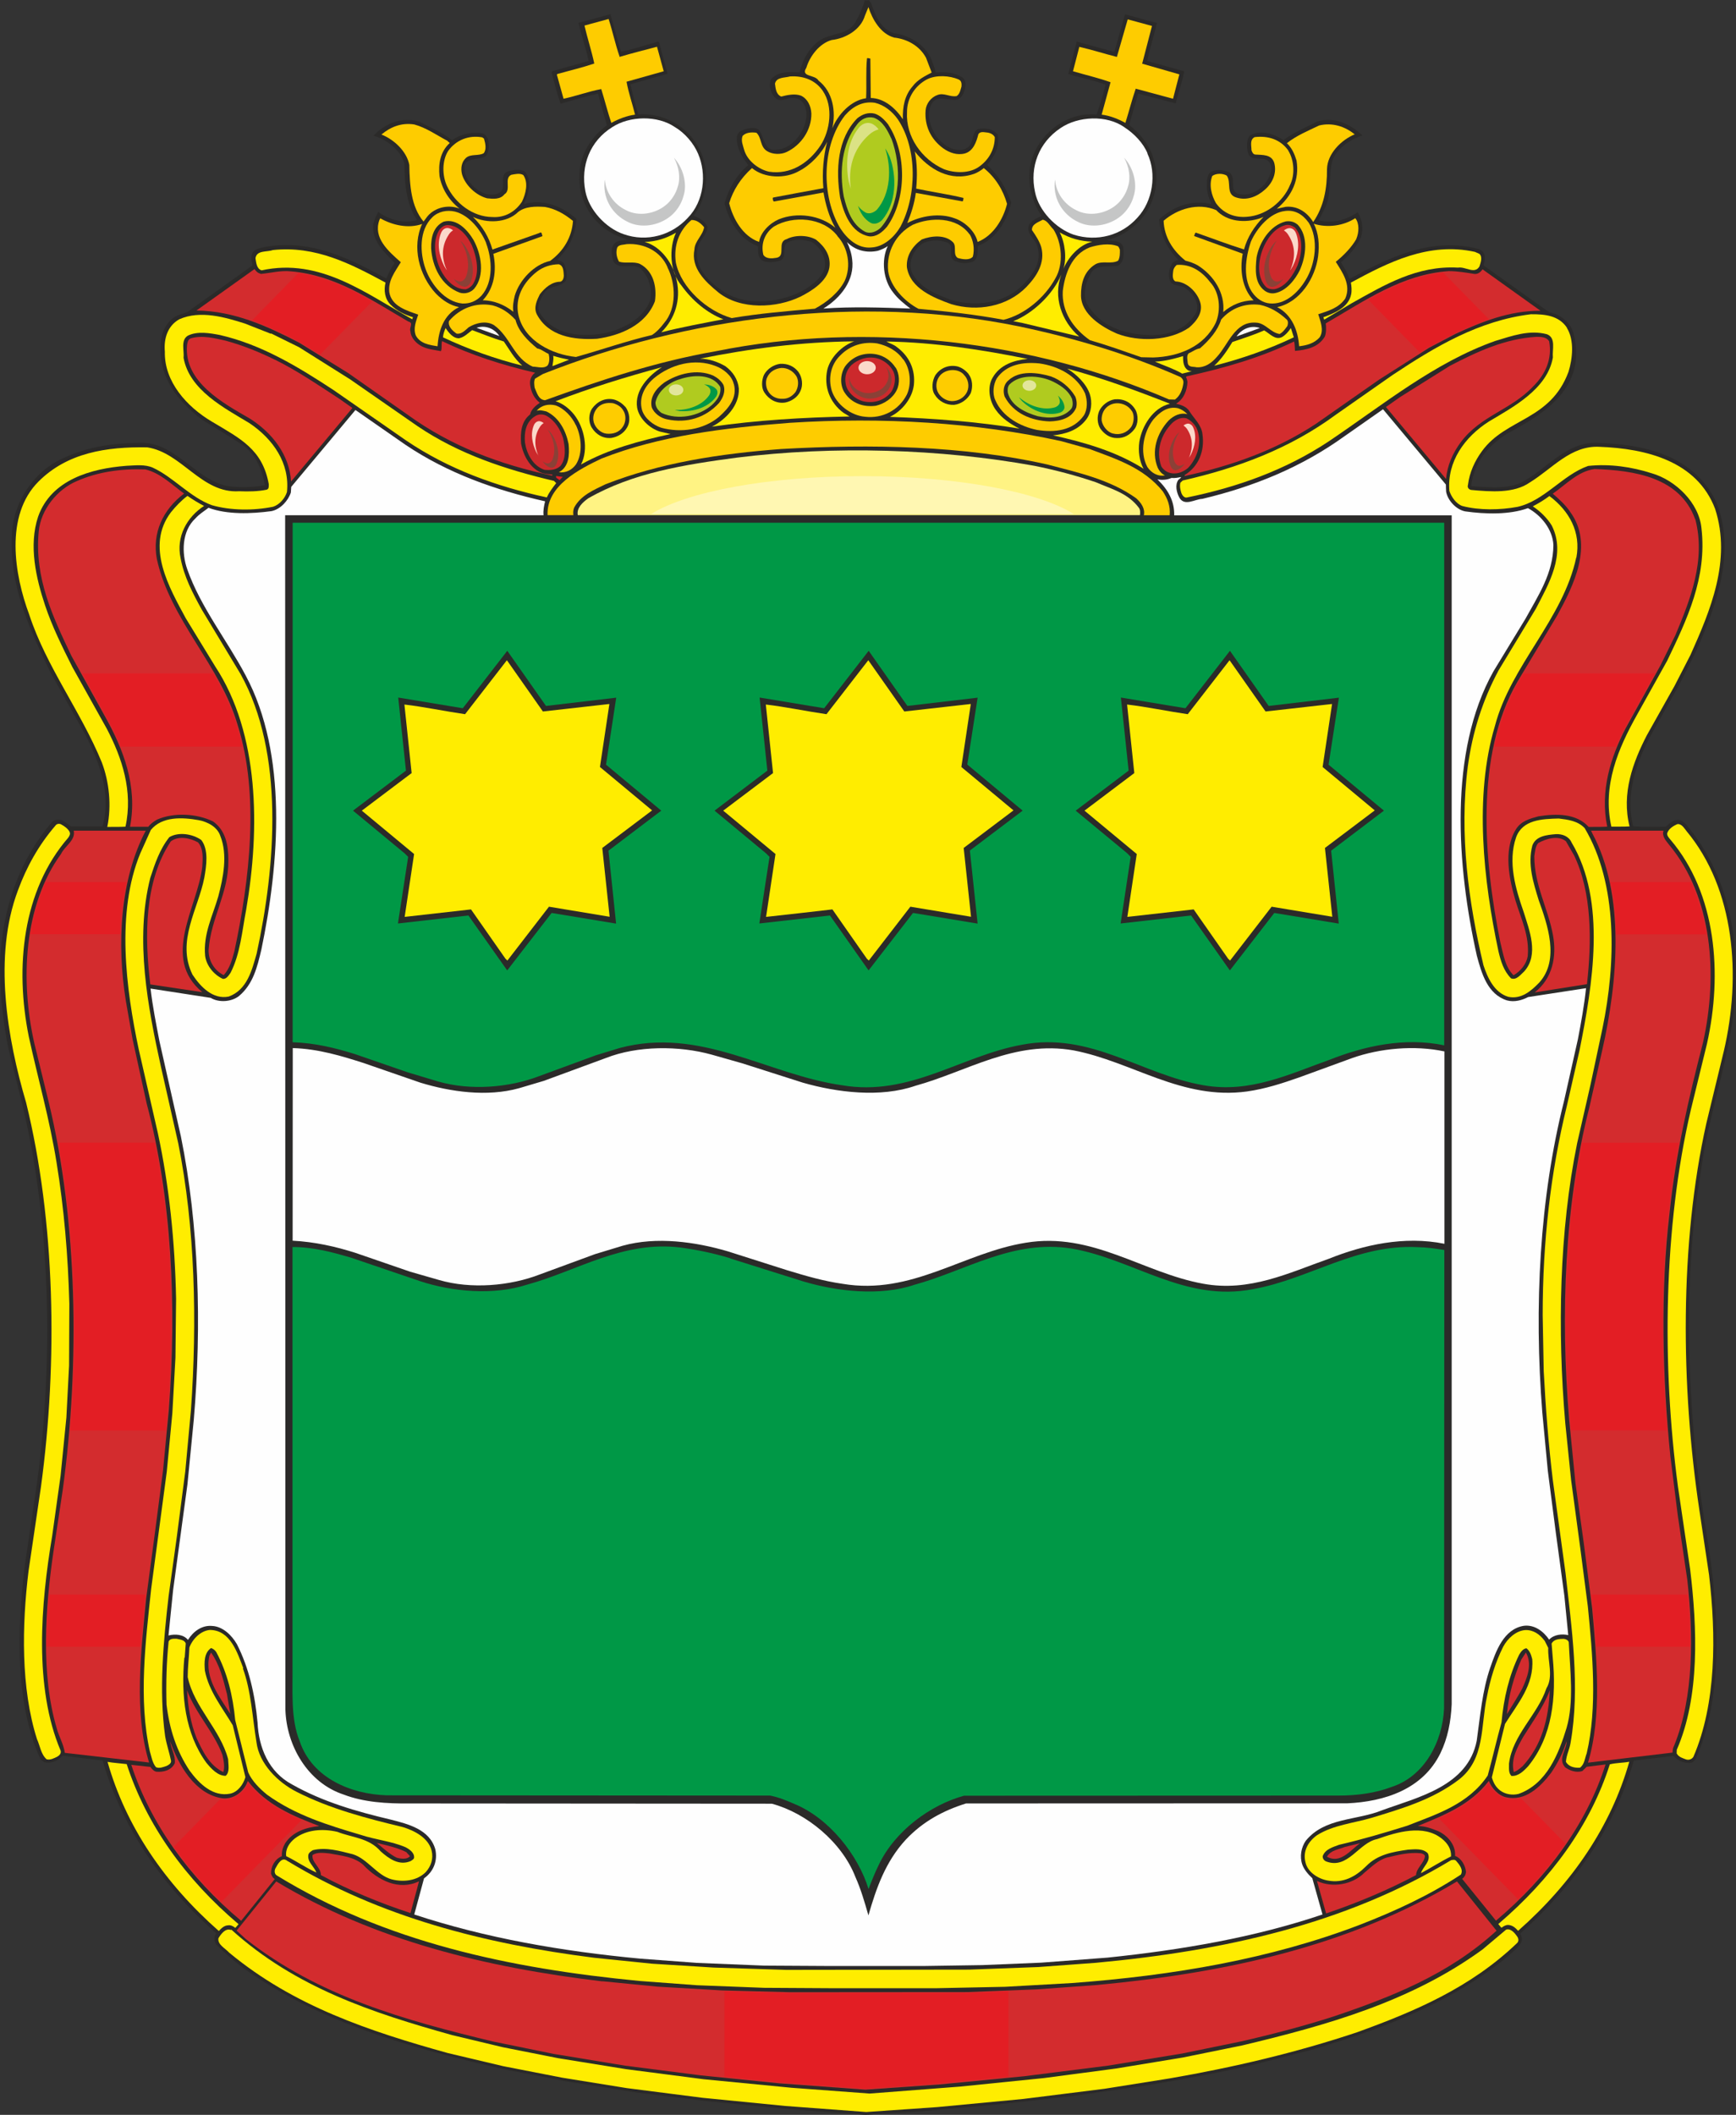 <?xml version="1.0" encoding="UTF-8" standalone="no"?>
<!-- Creator: CorelDRAW X6 -->

<svg
   xmlns:dc="http://purl.org/dc/elements/1.1/"
   xmlns:cc="http://creativecommons.org/ns#"
   xmlns:rdf="http://www.w3.org/1999/02/22-rdf-syntax-ns#"
   xmlns:svg="http://www.w3.org/2000/svg"
   xmlns="http://www.w3.org/2000/svg"
   xmlns:sodipodi="http://sodipodi.sourceforge.net/DTD/sodipodi-0.dtd"
   xmlns:inkscape="http://www.inkscape.org/namespaces/inkscape"
   xml:space="preserve"
   width="13.45cm"
   height="16.381cm"
   version="1.1"
   style="clip-rule:evenodd;fill-rule:evenodd;image-rendering:optimizeQuality;shape-rendering:geometricPrecision;text-rendering:geometricPrecision"
   viewBox="0 0 13449.992 16381"
   id="svg1407"
   sodipodi:docname="coat_am.svg"
   inkscape:version="0.92.4 (5da689c313, 2019-01-14)"><rect x="0" y="0" width="13449.992" height="16381" fill="#333333" stroke="none"/><sodipodi:namedview
   pagecolor="#ffffff"
   bordercolor="#666666"
   borderopacity="1"
   objecttolerance="10"
   gridtolerance="10"
   guidetolerance="10"
   inkscape:pageopacity="0"
   inkscape:pageshadow="2"
   inkscape:window-width="1920"
   inkscape:window-height="1017"
   id="namedview1409"
   showgrid="false"
   fit-margin-top="0"
   fit-margin-left="0"
   fit-margin-right="0"
   fit-margin-bottom="0"
   inkscape:zoom="0.75722501"
   inkscape:cx="255.88352"
   inkscape:cy="327.0803"
   inkscape:window-x="-4"
   inkscape:window-y="-4"
   inkscape:window-maximized="1"
   inkscape:current-layer="svg1407" />
 <defs
   id="defs1116">
  <style
   type="text/css"
   id="style1114">
   <![CDATA[
    .fil9 {fill:#009846}
    .fil0 {fill:#2B2A29}
    .fil2 {fill:#B0CB1F}
    .fil10 {fill:#C5C6C6}
    .fil11 {fill:#DBE285}
    .fil8 {fill:#E31E24}
    .fil13 {fill:#FBD9CA}
    .fil1 {fill:#FECC00}
    .fil3 {fill:#FEFEFE}
    .fil5 {fill:#FFED00}
    .fil7 {fill:#FFF383}
    .fil15 {fill:#FFF7B2}
    .fil12 {fill:#8A4137}
    .fil4 {fill:#CC292C}
    .fil6 {fill:#D32C2E}
    .fil14 {fill:#E2E69A}
   ]]>
  </style>
 </defs>
 <g
   id="Layer_x0020_1"
   transform="translate(-3729.748,-7123)">
  <g
   id="_666825264">
   <path
   class="fil0"
   d="m 10478,7143 c 30,92 73,206 180,238 123,15 255,97 295,222 12,27 18,55 27,82 75,-7 153,-1 211,42 34,30 16,87 3,121 -9,18 -25,36 -43,47 -71,15 -169,-49 -208,42 -36,84 -3,179 45,247 51,61 115,108 196,99 26,-5 54,-19 66,-45 22,-36 13,-90 56,-115 54,-11 116,-5 153,42 20,90 -25,170 -82,236 92,82 150,182 187,290 -28,136 -117,287 -259,337 -2,45 6,101 -43,124 -46,15 -101,11 -143,-12 -44,-35 5,-110 -47,-137 -64,-27 -152,-24 -209,16 -62,56 -99,137 -67,217 62,121 192,166 304,211 193,54 415,26 557,-120 79,-80 144,-174 111,-291 -12,-63 -102,-107 -61,-179 26,-31 60,-47 93,-61 -93,-129 -126,-323 -63,-476 74,-180 258,-316 456,-312 l 33,2 c 25,-75 51,-152 69,-231 -91,-36 -195,-53 -289,-83 l 66,-251 287,79 7,-7 c 26,-94 53,-188 80,-282 84,18 163,47 247,65 -21,98 -55,197 -75,295 l 286,80 c -14,87 -46,165 -65,249 l -291,-76 -70,243 c 82,63 152,150 183,242 67,193 14,413 -150,545 -61,51 -128,87 -204,105 45,8 106,0 125,51 7,54 10,117 -40,147 -78,15 -186,-18 -219,76 -35,60 -51,143 -26,211 102,189 307,249 511,251 137,-3 272,-51 341,-178 23,-74 -21,-137 -79,-181 -35,-35 -99,-11 -125,-60 -17,-45 -7,-100 17,-138 14,-15 29,-24 48,-25 -87,-87 -139,-193 -150,-315 110,-100 254,-156 406,-118 -18,-38 -33,-82 -36,-128 3,-45 -7,-106 43,-127 39,-16 92,-9 129,8 61,38 -2,135 66,166 83,24 160,-17 215,-79 30,-45 63,-101 37,-156 -36,-70 -143,0 -171,-79 -10,-44 -14,-98 13,-135 83,-51 189,-14 262,34 81,-62 173,-97 261,-144 130,-40 255,18 350,108 -90,30 -192,94 -231,191 -36,118 -2,267 -61,375 l -45,91 c 107,30 218,-6 301,-62 34,54 46,126 26,190 -30,75 -91,142 -156,198 24,40 51,80 64,125 h 8 c 297,-161 630,-326 996,-228 17,7 38,21 43,42 8,28 1,58 -6,85 l 509,363 c 80,12 162,76 186,156 113,425 -222,628 -513,784 -82,51 -179,137 -222,228 -29,54 -47,111 -56,173 l 7,6 c 139,9 303,27 416,-48 180,-106 325,-296 552,-288 366,10 749,98 921,453 162,389 0,815 -153,1160 l -128,255 -234,417 c -103,202 -188,440 -126,685 82,7 169,3 253,3 31,-28 64,-60 110,-51 47,17 69,67 101,102 300,398 380,917 308,1440 -58,403 -193,773 -247,1176 -145,863 -106,1847 26,2704 103,584 174,1308 -66,1851 -14,18 -31,33 -53,31 -47,-2 -89,-20 -120,-55 l -307,36 c -145,508 -451,959 -881,1341 14,18 17,44 10,66 -34,57 -92,94 -141,139 -449,353 -966,542 -1496,697 l -443,114 c -267,62 -540,110 -812,157 l -567,82 -585,66 -596,54 -441,28 -621,-46 -624,-62 -521,-64 -549,-87 -495,-96 c -711,-163 -1412,-353 -2012,-783 -72,-55 -144,-114 -209,-182 -12,-19 -19,-48 -9,-70 l 9,-16 c -431,-380 -733,-831 -880,-1338 l -310,-38 c -33,36 -76,58 -126,53 -23,0 -44,-21 -52,-40 -192,-434 -175,-996 -115,-1487 l 96,-649 c 128,-955 103,-2028 -118,-2931 l -107,-432 c -42,-214 -66,-434 -63,-667 20,-405 141,-769 399,-1075 17,-20 43,-25 67,-21 31,7 57,34 85,51 h 243 c 71,-255 -26,-502 -135,-713 l -268,-479 c -164,-339 -327,-683 -298,-1094 18,-236 174,-470 399,-567 187,-89 400,-120 622,-118 254,12 404,282 643,334 93,14 202,12 295,-6 -25,-126 -72,-252 -198,-328 l -148,-93 c -49,-30 -99,-59 -147,-91 -28,-19 -45,-36 -69,-57 -171,-149 -280,-344 -238,-579 13,-67 56,-135 121,-166 l 78,-27 502,-359 3,-3 c -7,-29 -15,-70 0,-98 25,-34 65,-35 101,-45 352,-62 655,92 936,245 17,-43 38,-83 65,-121 -88,-88 -181,-174 -166,-304 11,-31 20,-62 38,-90 84,58 196,94 301,62 -85,-124 -96,-280 -98,-436 -28,-106 -139,-189 -240,-217 92,-97 226,-151 360,-107 83,46 172,79 249,141 66,-45 147,-65 233,-53 19,5 37,24 45,42 10,43 13,100 -17,135 -54,38 -183,-1 -163,111 9,84 88,157 164,182 40,8 92,11 121,-23 33,-46 -17,-125 48,-151 42,-12 94,-22 134,1 56,67 29,174 -6,244 -1,1 -3,3 -3,7 151,-42 297,17 408,115 -6,124 -57,228 -150,317 22,5 47,15 58,37 13,39 28,90 7,129 -48,55 -138,28 -173,106 -25,39 -54,93 -25,141 108,174 326,190 515,153 133,-34 285,-107 339,-251 18,-94 -10,-184 -76,-249 -61,-44 -169,21 -210,-56 -12,-42 -24,-102 10,-137 27,-25 64,-24 100,-27 -26,-14 -63,-22 -93,-38 -179,-85 -291,-269 -279,-469 5,-155 87,-286 213,-381 -24,-81 -47,-163 -69,-245 -96,21 -193,52 -290,78 -28,-78 -47,-161 -70,-242 l 4,-9 283,-80 c -20,-101 -56,-195 -78,-295 l 247,-67 c 28,97 54,193 82,290 98,-18 192,-52 289,-78 l 6,6 66,243 -288,82 c 19,75 36,156 61,232 198,-11 385,92 475,272 80,153 64,379 -46,513 40,17 92,43 108,91 -7,66 -76,108 -79,177 -24,146 105,256 214,328 181,111 445,76 619,-24 75,-49 177,-124 153,-228 -12,-55 -49,-110 -102,-141 -57,-18 -137,-26 -189,7 -44,37 5,116 -56,139 -44,12 -105,21 -144,-7 -28,-27 -25,-66 -25,-105 -141,-49 -227,-199 -260,-333 33,-110 87,-214 184,-295 -48,-63 -90,-130 -89,-214 1,-19 11,-36 26,-47 40,-20 97,-40 142,-15 48,51 39,178 147,155 82,-4 155,-75 192,-147 30,-54 45,-130 20,-193 -18,-37 -54,-62 -96,-60 -43,-1 -81,34 -124,8 -43,-36 -62,-94 -43,-151 56,-62 139,-60 222,-54 26,-102 80,-209 183,-263 87,-43 206,-33 256,-137 28,-51 52,-103 67,-161 12,12 39,-10 39,17 z"
   id="path1119"
   inkscape:connector-curvature="0"
   style="fill:#2b2a29" />
   <path
   class="fil1"
   d="m 10655,7414 c 100,10 198,62 249,156 l 44,115 c -49,26 -109,54 -148,107 -61,70 -78,157 -75,255 -56,-85 -144,-163 -249,-165 l -3,-305 c -9,-1 -17,-6 -26,-3 -10,100 -2,208 -7,310 -118,16 -219,127 -262,233 29,-130 6,-282 -107,-370 -26,-48 -141,-26 -94,-99 27,-90 101,-188 196,-215 107,-12 225,-78 258,-189 l 27,-66 c 30,94 94,207 199,236 z"
   id="path1121"
   inkscape:connector-curvature="0"
   style="fill:#fecc00" />
   <path
   class="fil1"
   d="m 8529,7564 c 96,-29 195,-53 291,-79 17,63 35,126 52,190 l -288,81 c 15,85 45,170 66,255 -66,9 -127,33 -184,64 -28,-84 -51,-175 -78,-262 -98,18 -195,54 -292,75 l -52,-187 5,-5 c 96,-27 191,-49 285,-81 -21,-99 -53,-195 -76,-294 l 187,-51 c 31,96 52,196 85,291 z"
   id="path1123"
   inkscape:connector-curvature="0"
   style="fill:#fecc00" />
   <path
   class="fil1"
   d="m 12578,7616 289,83 -49,189 -289,-78 c -30,88 -53,178 -80,265 -57,-31 -119,-56 -184,-64 l 69,-251 c -96,-34 -195,-57 -291,-85 l 49,-189 c 96,22 193,53 291,78 l 84,-291 188,51 -76,292 z"
   id="path1125"
   inkscape:connector-curvature="0"
   style="fill:#fecc00" />
   <path
   class="fil1"
   d="m 10105,7828 c 82,120 57,307 -19,423 -91,136 -232,227 -398,202 -82,-18 -169,-85 -193,-170 -9,-34 -26,-70 -12,-107 26,-28 69,-30 107,-25 42,38 27,108 82,142 42,27 108,29 153,7 112,-53 193,-171 191,-298 -3,-56 -27,-112 -80,-138 -49,-18 -107,-5 -154,7 -40,-18 -43,-62 -48,-100 12,-52 74,-44 117,-56 102,-6 196,27 255,114 z"
   id="path1127"
   inkscape:connector-curvature="0"
   style="fill:#fecc00" />
   <path
   class="fil1"
   d="m 11159,7740 c 20,9 22,31 20,53 -8,26 -12,57 -37,74 -51,10 -97,-27 -147,-9 -51,17 -90,67 -94,120 -9,119 39,223 138,295 47,33 105,54 165,39 67,-18 91,-91 106,-150 14,-22 42,-15 63,-13 26,2 51,13 64,36 0,92 -43,171 -117,226 -75,57 -192,55 -278,22 -170,-75 -296,-251 -285,-442 -1,-107 62,-205 156,-254 71,-35 174,-29 245,2 z"
   id="path1129"
   inkscape:connector-curvature="0"
   style="fill:#fecc00" />
   <path
   class="fil1"
   d="m 10687,8049 c 152,229 146,592 19,830 -47,80 -129,156 -225,161 -103,10 -186,-65 -240,-147 -151,-249 -146,-644 36,-877 61,-69 137,-111 231,-97 72,17 135,67 179,130 z"
   id="path1131"
   inkscape:connector-curvature="0"
   style="fill:#fecc00" />
   <path
   class="fil0"
   d="m 10613,8091 c 143,219 142,575 -11,788 -37,43 -80,79 -137,75 -143,-26 -198,-180 -226,-299 -35,-217 -22,-458 133,-616 37,-30 83,-48 134,-36 43,13 80,51 108,88 z"
   id="path1133"
   inkscape:connector-curvature="0"
   style="fill:#2b2a29" />
   <path
   class="fil2"
   d="m 10636,8196 c 81,217 74,508 -81,689 -31,30 -79,53 -123,33 -105,-57 -139,-170 -165,-273 -35,-196 -16,-407 103,-558 31,-42 79,-65 130,-52 70,25 107,100 135,161 z"
   id="path1135"
   inkscape:connector-curvature="0"
   style="fill:#b0cb1f" />
   <path
   class="fil3"
   d="m 9138,8313 c 69,160 46,369 -79,497 -126,137 -319,190 -497,127 -139,-47 -270,-189 -297,-333 -38,-197 35,-388 208,-496 134,-88 351,-93 485,-1 78,46 146,126 180,206 z"
   id="path1137"
   inkscape:connector-curvature="0"
   style="fill:#fefefe" />
   <path
   class="fil3"
   d="m 12619,8311 c 75,159 42,370 -76,497 -125,141 -316,189 -494,133 -138,-47 -272,-186 -300,-330 -43,-195 30,-384 196,-495 136,-94 361,-105 498,-6 74,48 144,121 177,200 z"
   id="path1139"
   inkscape:connector-curvature="0"
   style="fill:#fefefe" />
   <path
   class="fil1"
   d="m 7198,8216 c 5,7 11,8 16,15 -73,66 -89,161 -79,256 18,98 72,186 155,252 -78,-31 -174,-14 -235,45 -18,17 -28,37 -44,55 -96,-115 -107,-279 -110,-439 -20,-105 -119,-197 -216,-235 72,-60 156,-93 254,-78 93,25 174,83 259,128 z"
   id="path1141"
   inkscape:connector-curvature="0"
   style="fill:#fecc00" />
   <path
   class="fil1"
   d="m 14227,8163 c -105,43 -213,150 -216,269 1,152 -25,292 -107,411 -46,-75 -121,-127 -213,-118 l -69,15 c 116,-97 177,-224 153,-373 -15,-49 -35,-97 -75,-135 76,-60 165,-96 250,-137 101,-25 201,7 277,70 z"
   id="path1143"
   inkscape:connector-curvature="0"
   style="fill:#fecc00" />
   <path
   class="fil1"
   d="m 7480,8199 c 10,33 21,82 -3,111 -40,23 -100,3 -137,36 -35,32 -42,80 -31,126 24,85 109,165 195,187 46,5 103,10 134,-31 56,-34 -6,-124 53,-151 29,-5 66,-15 93,2 42,60 18,147 -10,206 -52,79 -134,126 -231,119 -148,-1 -287,-106 -350,-240 -38,-81 -39,-197 9,-272 61,-85 161,-124 264,-105 l 15,11 z"
   id="path1145"
   inkscape:connector-curvature="0"
   style="fill:#fecc00" />
   <path
   class="fil1"
   d="m 13711,8290 c 46,74 53,187 14,265 -54,133 -191,237 -332,247 -97,9 -184,-25 -242,-105 -35,-61 -56,-141 -29,-211 30,-22 81,-21 112,-3 38,51 -9,143 72,169 83,28 164,-6 225,-61 61,-54 92,-130 71,-207 -21,-67 -92,-60 -147,-64 -17,-2 -24,-19 -29,-33 0,-35 -15,-83 25,-102 105,-12 200,18 261,105 z"
   id="path1147"
   inkscape:connector-curvature="0"
   style="fill:#fecc00" />
   <path
   class="fil1"
   d="m 10108,8581 c -129,24 -259,47 -388,72 -8,7 0,17 0,25 l 6,6 384,-70 c 17,97 44,190 91,273 -114,-98 -297,-123 -438,-65 -69,30 -141,99 -152,175 -128,-45 -202,-180 -232,-300 31,-101 90,-195 177,-272 96,80 260,84 366,22 89,-46 175,-136 216,-226 -28,111 -40,235 -29,360 z"
   id="path1149"
   inkscape:connector-curvature="0"
   style="fill:#fecc00" />
   <path
   class="fil1"
   d="m 11276,8470 c 27,-10 53,-26 76,-45 92,74 150,172 180,277 -29,118 -106,247 -228,295 -18,-82 -100,-157 -178,-183 -118,-44 -262,-19 -367,37 28,-69 56,-152 66,-234 121,21 242,45 363,66 5,-8 7,-20 6,-27 -120,-29 -244,-46 -366,-72 9,-96 8,-198 -11,-288 111,141 278,237 458,174 z"
   id="path1151"
   inkscape:connector-curvature="0"
   style="fill:#fecc00" />
   <path
   class="fil1"
   d="m 8169,8834 c -8,125 -72,233 -177,310 -124,27 -238,148 -274,269 -9,39 -18,82 -11,125 -66,-52 -146,-88 -237,-89 90,-94 109,-232 82,-360 l 381,-137 c -5,-8 -3,-40 -25,-24 l -363,128 c -26,-94 -76,-179 -151,-253 105,51 262,49 350,-38 56,-44 135,-44 208,-39 81,14 152,55 217,108 z"
   id="path1153"
   inkscape:connector-curvature="0"
   style="fill:#fecc00" />
   <path
   class="fil1"
   d="m 13151,8749 c 85,93 226,103 341,65 l 27,-11 c -72,74 -125,157 -151,252 -126,-39 -249,-87 -373,-130 -10,4 -9,17 -14,26 l 377,137 c -24,127 -5,270 84,361 -90,2 -168,34 -235,91 15,-147 -73,-285 -200,-363 -29,-16 -61,-27 -93,-35 -100,-80 -164,-184 -169,-309 108,-93 267,-142 406,-83 z"
   id="path1155"
   inkscape:connector-curvature="0"
   style="fill:#fecc00" />
   <path
   class="fil1"
   d="m 7496,9007 c 47,124 58,300 -36,406 -40,43 -90,63 -148,61 -136,-13 -242,-148 -285,-267 -45,-125 -51,-300 51,-400 46,-46 115,-60 177,-45 111,28 201,144 242,245 z"
   id="path1157"
   inkscape:connector-curvature="0"
   style="fill:#fecc00" />
   <path
   class="fil1"
   d="m 13867,8844 c 82,129 55,326 -23,450 -54,90 -145,178 -254,180 -58,2 -108,-25 -145,-69 -92,-108 -66,-289 -23,-412 46,-103 146,-223 265,-236 75,-10 136,27 179,87 z"
   id="path1159"
   inkscape:connector-curvature="0"
   style="fill:#fecc00" />
   <path
   class="fil1"
   d="m 7001,8856 c -82,178 -25,400 106,541 53,54 111,91 179,105 -118,57 -159,182 -166,303 -64,-10 -133,-20 -168,-82 -23,-56 2,-114 18,-163 -87,-31 -206,-64 -224,-173 -11,-92 46,-161 89,-233 -98,-87 -215,-188 -166,-326 l 7,-14 c 92,52 218,83 326,43 z"
   id="path1161"
   inkscape:connector-curvature="0"
   style="fill:#fecc00" />
   <path
   class="fil1"
   d="m 14239,8973 c -37,65 -98,128 -160,178 52,83 121,179 73,285 -51,74 -134,96 -209,121 16,53 47,124 11,179 -42,47 -99,62 -159,69 -8,-119 -54,-243 -170,-303 178,-38 295,-226 317,-394 11,-88 5,-179 -34,-252 106,34 233,16 322,-43 33,39 29,112 8,160 z"
   id="path1163"
   inkscape:connector-curvature="0"
   style="fill:#fecc00" />
   <path
   class="fil1"
   d="m 11243,8938 c 28,48 39,114 24,173 -26,31 -83,20 -117,10 -40,-26 -6,-88 -36,-121 -61,-62 -170,-51 -243,-22 -72,52 -121,125 -115,215 26,166 209,237 344,286 202,60 432,20 581,-132 82,-85 148,-188 116,-310 -15,-48 -43,-90 -72,-132 -2,-48 52,-61 83,-80 37,5 57,51 83,74 67,105 80,269 16,379 -82,151 -240,283 -402,322 -214,-40 -436,-65 -659,-85 -108,-57 -217,-170 -235,-291 -16,-151 60,-290 191,-360 137,-60 342,-63 440,75 z"
   id="path1165"
   inkscape:connector-curvature="0"
   style="fill:#fecc00" />
   <path
   class="fil1"
   d="m 10217,8951 c 84,89 109,236 57,348 -47,92 -142,168 -231,215 -216,19 -434,37 -644,73 -189,-54 -391,-231 -433,-430 -18,-129 22,-247 121,-330 42,-1 73,26 98,56 -10,64 -72,106 -75,172 -29,145 84,250 188,335 171,134 447,121 633,31 87,-44 205,-117 224,-223 15,-91 -34,-164 -102,-218 -63,-37 -163,-39 -228,-5 -80,21 -2,132 -80,145 -36,6 -80,9 -101,-23 -21,-87 11,-170 83,-220 147,-87 378,-71 490,72 z"
   id="path1167"
   inkscape:connector-curvature="0"
   style="fill:#fecc00" />
   <path
   class="fil0"
   d="m 7401,8987 c 57,105 88,271 2,373 -28,30 -71,42 -111,30 -143,-53 -213,-201 -222,-344 -2,-83 17,-168 97,-206 103,-28 187,66 234,146 z"
   id="path1169"
   inkscape:connector-curvature="0"
   style="fill:#2b2a29" />
   <path
   class="fil0"
   d="m 13782,8861 c 89,93 65,251 18,355 -36,74 -105,160 -190,177 -30,7 -60,-2 -83,-19 -79,-60 -71,-165 -62,-256 21,-116 103,-250 227,-280 35,-5 65,3 90,24 z"
   id="path1171"
   inkscape:connector-curvature="0"
   style="fill:#2b2a29" />
   <path
   class="fil4"
   d="m 7386,9024 c 36,88 63,208 10,297 -13,21 -35,37 -58,43 -90,2 -161,-81 -196,-154 -40,-84 -63,-209 -14,-297 12,-22 36,-43 62,-46 91,-6 163,85 196,157 z"
   id="path1173"
   inkscape:connector-curvature="0"
   style="fill:#cc292c" />
   <path
   class="fil4"
   d="m 13762,8885 c 69,76 55,202 22,291 -33,75 -92,170 -180,187 -25,2 -46,-2 -64,-16 -74,-72 -62,-201 -29,-288 29,-79 92,-173 182,-193 27,-5 48,6 69,19 z"
   id="path1175"
   inkscape:connector-curvature="0"
   style="fill:#cc292c" />
   <path
   class="fil5"
   d="m 12193,8995 c -99,22 -187,119 -224,211 26,-82 13,-202 -29,-283 76,45 160,69 253,72 z"
   id="path1177"
   inkscape:connector-curvature="0"
   style="fill:#ffed00" />
   <path
   class="fil5"
   d="m 9009,9334 c 83,116 200,215 325,262 -160,31 -324,61 -481,101 107,-106 152,-250 120,-400 -25,-126 -118,-265 -249,-300 90,-3 170,-28 243,-72 -55,120 -49,303 42,409 z"
   id="path1179"
   inkscape:connector-curvature="0"
   style="fill:#ffed00" />
   <path
   class="fil3"
   d="m 10533,9065 c 26,-9 52,-19 75,-36 -52,109 -36,265 43,361 36,48 85,87 132,123 -224,-8 -451,-16 -674,0 133,-82 244,-219 223,-381 -5,-47 -20,-91 -40,-134 63,65 152,87 242,67 z"
   id="path1181"
   inkscape:connector-curvature="0"
   style="fill:#fefefe" />
   <path
   class="fil1"
   d="m 8901,9194 c 65,125 73,318 -26,431 -26,35 -58,70 -94,93 -200,47 -393,115 -589,170 -184,-19 -397,-123 -445,-321 -31,-137 37,-258 144,-341 48,-36 105,-55 168,-56 38,11 36,55 39,89 -1,19 -7,40 -27,46 -66,1 -118,45 -159,98 -22,45 -49,100 -24,153 90,172 286,202 468,191 179,-25 377,-105 448,-291 16,-110 -11,-234 -117,-289 -49,-21 -109,-1 -161,-17 -19,-32 -27,-76 -13,-112 16,-22 48,-18 73,-24 134,-9 264,56 316,180 z"
   id="path1183"
   inkscape:connector-curvature="0"
   style="fill:#fecc00" />
   <path
   class="fil1"
   d="m 12406,9055 c 1,30 1,62 -13,87 -52,30 -126,-3 -178,29 -87,54 -111,147 -110,242 2,146 164,244 278,294 171,66 408,58 559,-46 62,-53 112,-121 85,-202 -26,-78 -105,-154 -190,-156 -29,-16 -20,-57 -17,-85 3,-17 14,-32 27,-43 107,-8 193,48 259,134 74,80 85,215 43,314 -91,187 -289,263 -485,269 l -92,-2 c -132,-46 -263,-93 -398,-132 -129,-91 -220,-222 -210,-382 17,-134 69,-282 209,-337 64,-20 151,-35 217,-9 10,6 11,18 17,28 z"
   id="path1185"
   inkscape:connector-curvature="0"
   style="fill:#fecc00" />
   <path
   class="fil5"
   d="m 6717,9311 c -15,60 -6,127 38,171 51,51 111,79 174,98 l -5,16 c -358,-198 -713,-478 -1167,-379 -40,-12 -42,-60 -48,-94 10,-64 88,-46 134,-63 333,-36 607,108 874,252 z"
   id="path1187"
   inkscape:connector-curvature="0"
   style="fill:#ffed00" />
   <path
   class="fil5"
   d="m 15190,9088 c 29,24 11,70 2,99 -38,63 -108,-1 -166,9 -318,-18 -570,134 -824,276 l -213,127 -6,-19 c 83,-30 195,-75 215,-177 6,-29 3,-63 -2,-91 288,-156 602,-317 961,-238 l 34,15 z"
   id="path1189"
   inkscape:connector-curvature="0"
   style="fill:#ffed00" />
   <path
   class="fil6"
   d="m 5749,9245 c 79,-7 154,-29 237,-20 343,29 621,222 908,389 44,10 3,47 16,76 3,51 47,96 91,117 44,22 96,26 145,36 10,-23 1,-54 9,-78 228,110 471,187 721,245 -27,18 -44,54 -39,92 7,55 29,105 75,141 -31,21 -67,51 -75,90 -70,55 -76,142 -70,226 17,92 70,195 166,229 25,6 51,9 76,10 l -1,9 c -400,-84 -783,-227 -1119,-471 l -461,-323 -381,-236 c -246,-127 -501,-245 -795,-249 l 450,-321 c 10,17 28,33 47,36 z m 9915,285 c -241,-1 -453,85 -659,180 l -205,108 -386,246 -489,342 c -310,204 -655,326 -1017,404 v -7 c 109,-67 157,-188 138,-317 -7,-73 -69,-124 -105,-184 -26,-33 -63,-43 -99,-52 60,-37 85,-102 88,-170 -3,-12 -5,-26 -12,-36 l 6,-6 c 288,-63 570,-144 832,-270 6,21 5,48 7,73 87,-8 181,-26 231,-111 12,-30 11,-72 7,-102 301,-174 589,-380 953,-405 71,0 135,12 200,22 27,2 48,-15 62,-36 l 449,321 z"
   id="path1191"
   inkscape:connector-curvature="0"
   style="fill:#d32c2e" />
   <path
   class="fil5"
   d="m 12091,9730 -438,-105 -73,-14 c 150,-58 308,-207 373,-362 -66,174 2,363 137,480 z"
   id="path1193"
   inkscape:connector-curvature="0"
   style="fill:#ffed00" />
   <path
   class="fil1"
   d="m 7724,9602 c 23,88 94,159 168,220 33,6 57,29 88,42 8,26 9,65 -7,89 -30,29 -79,10 -115,10 -147,-63 -174,-231 -300,-321 -60,-38 -142,-18 -197,16 -28,24 -56,56 -94,49 -32,-22 -69,-57 -58,-98 85,-99 208,-146 336,-121 69,18 128,56 180,114 z"
   id="path1195"
   inkscape:connector-curvature="0"
   style="fill:#fecc00" />
   <path
   class="fil1"
   d="m 13701,9600 c 11,15 8,33 3,48 -16,22 -34,49 -60,62 -71,-10 -112,-88 -187,-88 -160,-10 -211,171 -299,265 -42,49 -92,84 -157,81 -25,-7 -63,3 -69,-33 -2,-25 -11,-57 7,-75 29,-12 55,-34 88,-39 74,-65 137,-137 164,-223 78,-89 183,-128 300,-114 79,17 147,57 209,115 z"
   id="path1197"
   inkscape:connector-curvature="0"
   style="fill:#fecc00" />
   <path
   class="fil1"
   d="m 12877,10044 c 15,12 24,28 21,48 -7,48 -24,96 -65,126 l -46,-1 c -1037,-449 -2328,-614 -3514,-373 -459,80 -892,224 -1320,379 -52,-3 -64,-60 -81,-97 -3,-23 -7,-48 3,-70 l 61,-36 c 1099,-436 2445,-624 3688,-369 434,91 854,217 1253,393 z"
   id="path1199"
   inkscape:connector-curvature="0"
   style="fill:#fecc00" />
   <path
   class="fil5"
   d="m 5831,9706 215,106 396,249 523,363 c 321,217 683,336 1057,424 l 17,17 c -28,36 -55,72 -73,111 -389,-85 -759,-217 -1091,-442 l -560,-389 c -277,-182 -559,-353 -881,-427 -78,-15 -175,-32 -249,5 -57,35 -27,115 -33,172 46,251 316,388 511,506 183,123 313,310 290,533 -15,48 -57,98 -107,114 -150,31 -330,30 -475,-12 -168,-61 -295,-215 -456,-290 -62,-28 -137,-18 -206,-15 -273,21 -583,107 -684,394 -75,225 -15,480 54,687 55,165 133,321 211,477 l 268,480 c 117,224 204,483 144,757 -46,3 -93,1 -141,2 34,-165 15,-350 -43,-501 -161,-393 -430,-740 -562,-1144 -115,-307 -191,-767 72,-1030 224,-224 527,-270 842,-265 269,40 421,359 713,340 72,3 146,2 213,-12 19,-6 16,-27 16,-44 -49,-269 -219,-351 -442,-484 -192,-114 -369,-308 -363,-542 -9,-100 21,-199 112,-250 162,-72 354,-16 508,33 l 201,79 z"
   id="path1201"
   inkscape:connector-curvature="0"
   style="fill:#ffed00" />
   <path
   class="fil5"
   d="m 15870,9664 c 58,94 44,236 12,339 -140,378 -484,358 -670,614 -56,76 -97,165 -109,262 -7,21 8,36 25,39 153,14 332,28 454,-58 174,-106 317,-288 540,-276 360,13 756,110 896,481 129,399 -39,791 -191,1131 l -124,241 -214,381 c -108,209 -198,452 -134,706 -46,3 -93,1 -141,2 -71,-318 54,-607 197,-863 l 236,-423 c 151,-316 310,-641 265,-1026 -19,-197 -201,-372 -385,-425 -152,-49 -324,-75 -493,-57 -197,69 -340,271 -547,317 -135,25 -297,28 -429,-7 -48,-18 -83,-70 -99,-116 -19,-227 118,-418 306,-538 191,-114 453,-252 496,-496 -6,-61 26,-152 -46,-180 -138,-37 -273,14 -398,51 -470,165 -873,496 -1293,779 -335,222 -707,355 -1101,435 -20,2 -34,-19 -40,-34 -8,-25 -15,-54 -8,-81 l 18,-17 c 426,-97 830,-247 1188,-511 l 439,-307 c 331,-220 669,-421 1071,-470 108,-1 215,10 278,103 z"
   id="path1203"
   inkscape:connector-curvature="0"
   style="fill:#ffed00" />
   <path
   class="fil3"
   d="m 7599,9726 -177,-64 c 65,-22 136,3 177,64 z"
   id="path1205"
   inkscape:connector-curvature="0"
   style="fill:#fefefe" />
   <path
   class="fil3"
   d="m 13491,9664 -181,65 c 40,-58 112,-90 181,-65 z"
   id="path1207"
   inkscape:connector-curvature="0"
   style="fill:#fefefe" />
   <path
   class="fil5"
   d="m 7290,9742 c 38,-8 66,-39 98,-62 81,30 161,63 245,88 44,63 80,132 143,187 -213,-53 -418,-127 -614,-219 1,-24 10,-49 20,-72 24,36 60,83 108,79 z"
   id="path1209"
   inkscape:connector-curvature="0"
   style="fill:#ffed00" />
   <path
   class="fil5"
   d="m 13753,9736 c -197,94 -404,166 -616,220 58,-53 101,-119 141,-184 82,-28 165,-54 246,-90 44,25 85,78 138,52 28,-16 52,-44 69,-70 l 23,72 z"
   id="path1211"
   inkscape:connector-curvature="0"
   style="fill:#ffed00" />
   <path
   class="fil5"
   d="m 10350,9766 c -96,33 -188,125 -211,223 -27,129 19,252 125,331 l 48,29 c -359,7 -722,29 -1067,79 108,-55 215,-165 209,-296 -7,-70 -46,-130 -105,-173 -60,-34 -123,-56 -195,-58 386,-78 779,-130 1196,-134 z"
   id="path1213"
   inkscape:connector-curvature="0"
   style="fill:#ffed00" />
   <path
   class="fil5"
   d="m 11692,9903 c -105,10 -213,44 -271,144 -45,75 -26,183 24,251 47,67 117,111 183,145 -319,-53 -662,-79 -1004,-91 96,-46 173,-144 186,-246 13,-120 -35,-223 -132,-295 -25,-21 -55,-27 -81,-43 380,7 741,64 1095,135 z"
   id="path1215"
   inkscape:connector-curvature="0"
   style="fill:#ffed00" />
   <path
   class="fil1"
   d="m 10728,9906 c 55,72 66,191 28,273 -62,121 -188,188 -324,172 -110,-9 -224,-96 -258,-202 -29,-98 -7,-204 67,-274 75,-76 174,-108 285,-92 76,17 151,53 201,124 z"
   id="path1217"
   inkscape:connector-curvature="0"
   style="fill:#fecc00" />
   <path
   class="fil0"
   d="m 10668,9969 c 31,46 35,124 10,174 -30,64 -97,108 -163,123 -94,12 -186,-18 -240,-100 -40,-58 -36,-148 3,-206 58,-78 148,-111 244,-92 57,12 111,48 145,101 z"
   id="path1219"
   inkscape:connector-curvature="0"
   style="fill:#2b2a29" />
   <path
   class="fil5"
   d="m 8137,9910 -127,49 c 2,-22 11,-52 6,-80 39,12 80,22 121,30 z"
   id="path1221"
   inkscape:connector-curvature="0"
   style="fill:#ffed00" />
   <path
   class="fil5"
   d="m 12896,9881 c -1,43 2,93 46,114 8,1 15,4 23,3 l -76,19 c -67,-39 -141,-62 -211,-93 78,-3 148,-22 219,-43 z"
   id="path1223"
   inkscape:connector-curvature="0"
   style="fill:#ffed00" />
   <path
   class="fil4"
   d="m 10653,10004 c 20,48 10,110 -17,153 -52,67 -133,93 -216,75 -62,-15 -128,-70 -138,-136 -11,-57 7,-107 44,-145 53,-46 121,-69 193,-54 54,12 110,54 134,107 z"
   id="path1225"
   inkscape:connector-curvature="0"
   style="fill:#cc292c" />
   <path
   class="fil1"
   d="m 9415,10096 c 30,107 -40,189 -115,256 -119,100 -295,126 -448,84 -62,-21 -128,-72 -148,-137 -26,-97 19,-183 92,-246 129,-107 315,-159 480,-94 57,21 124,73 138,137 z"
   id="path1227"
   inkscape:connector-curvature="0"
   style="fill:#fecc00" />
   <path
   class="fil1"
   d="m 12137,10172 c 18,53 20,121 -10,169 -83,119 -228,134 -363,112 -128,-26 -268,-101 -323,-231 -24,-51 -15,-123 12,-169 75,-107 202,-128 330,-115 142,20 289,92 354,233 z"
   id="path1229"
   inkscape:connector-curvature="0"
   style="fill:#fecc00" />
   <path
   class="fil0"
   d="m 9918,10008 c 27,38 35,100 13,144 -20,48 -71,80 -118,89 -67,10 -126,-23 -162,-79 -24,-37 -20,-94 -3,-134 25,-48 75,-80 126,-87 57,-3 109,18 144,66 z"
   id="path1231"
   inkscape:connector-curvature="0"
   style="fill:#2b2a29" />
   <path
   class="fil0"
   d="m 11234,10021 c 31,40 34,100 17,147 -25,49 -76,85 -130,91 -62,2 -118,-27 -151,-82 -26,-42 -17,-107 6,-147 38,-56 102,-84 171,-69 34,9 64,31 88,60 z"
   id="path1233"
   inkscape:connector-curvature="0"
   style="fill:#2b2a29" />
   <path
   class="fil5"
   d="m 8666,10280 c 14,84 97,162 177,186 l 82,19 c -242,53 -480,116 -694,236 61,-117 27,-287 -56,-390 -39,-47 -87,-84 -141,-100 268,-103 544,-188 824,-264 -103,65 -213,179 -192,314 z"
   id="path1235"
   inkscape:connector-curvature="0"
   style="fill:#ffed00" />
   <path
   class="fil1"
   d="m 9899,10035 c 22,37 17,90 -7,126 -26,33 -60,52 -100,51 -47,2 -93,-21 -115,-66 -14,-28 -18,-72 -3,-101 20,-45 66,-69 111,-72 47,-1 89,24 114,63 z"
   id="path1237"
   inkscape:connector-curvature="0"
   style="fill:#fecc00" />
   <path
   class="fil5"
   d="m 12792,10251 c -130,31 -215,172 -235,294 -10,72 0,150 33,209 -214,-135 -456,-204 -702,-259 94,-9 195,-38 259,-125 39,-52 47,-132 26,-195 -27,-80 -102,-152 -175,-197 272,73 541,172 795,272 z"
   id="path1239"
   inkscape:connector-curvature="0"
   style="fill:#ffed00" />
   <path
   class="fil1"
   d="m 11196,10024 c 36,34 47,91 26,135 -22,45 -69,72 -119,71 -47,-2 -93,-34 -111,-78 -16,-43 -6,-92 25,-125 46,-47 134,-52 180,-3 z"
   id="path1241"
   inkscape:connector-curvature="0"
   style="fill:#fecc00" />
   <path
   class="fil0"
   d="m 9334,10102 c 20,52 -3,102 -33,142 -105,115 -250,160 -403,127 -48,-9 -101,-45 -119,-94 -17,-79 34,-144 96,-190 106,-70 255,-109 380,-55 30,15 62,40 79,71 z"
   id="path1243"
   inkscape:connector-curvature="0"
   style="fill:#2b2a29" />
   <path
   class="fil0"
   d="m 12059,10191 c 12,26 16,60 9,89 -34,83 -124,105 -206,107 -141,-5 -280,-61 -349,-193 -14,-43 -8,-93 29,-124 85,-81 229,-62 331,-31 74,27 144,82 186,153 z"
   id="path1245"
   inkscape:connector-curvature="0"
   style="fill:#2b2a29" />
   <path
   class="fil2"
   d="m 9310,10121 c 10,57 -27,105 -67,141 -103,87 -261,117 -387,60 -28,-19 -48,-47 -48,-81 17,-89 109,-159 190,-181 99,-34 252,-44 313,62 z"
   id="path1247"
   inkscape:connector-curvature="0"
   style="fill:#b0cb1f" />
   <path
   class="fil2"
   d="m 12035,10210 c 6,26 11,58 -6,80 -63,73 -168,76 -258,57 -91,-26 -205,-76 -233,-182 -3,-22 -2,-46 12,-63 81,-82 224,-71 321,-31 63,28 134,71 163,139 z"
   id="path1249"
   inkscape:connector-curvature="0"
   style="fill:#b0cb1f" />
   <path
   class="fil0"
   d="m 8574,10273 c 35,44 43,115 13,163 -26,45 -72,71 -120,79 -64,7 -119,-26 -152,-79 -27,-42 -25,-107 1,-147 39,-55 102,-88 172,-71 31,9 61,28 85,55 z"
   id="path1251"
   inkscape:connector-curvature="0"
   style="fill:#2b2a29" />
   <path
   class="fil0"
   d="m 12526,10295 c 24,44 24,111 -7,152 -34,44 -80,71 -135,69 -54,1 -98,-30 -129,-73 -24,-39 -27,-91 -10,-134 21,-48 71,-85 121,-93 67,-6 126,22 160,80 z"
   id="path1253"
   inkscape:connector-curvature="0"
   style="fill:#2b2a29" />
   <path
   class="fil1"
   d="m 8562,10308 c 20,36 17,87 -7,121 -28,44 -78,58 -127,53 -44,-5 -85,-44 -98,-88 -11,-43 2,-84 31,-115 30,-31 73,-39 118,-33 33,9 66,28 82,61 z"
   id="path1255"
   inkscape:connector-curvature="0"
   style="fill:#fecc00" />
   <path
   class="fil1"
   d="m 12501,10309 c 20,35 14,89 -7,121 -34,46 -88,65 -141,51 -44,-10 -81,-58 -88,-101 -3,-49 19,-97 64,-120 58,-30 137,-9 171,49 z"
   id="path1257"
   inkscape:connector-curvature="0"
   style="fill:#fecc00" />
   <path
   class="fil1"
   d="m 8192,10416 c 42,88 55,216 1,303 -31,44 -79,69 -133,62 79,-43 83,-136 75,-219 -20,-99 -71,-204 -172,-252 -24,-5 -51,-14 -75,-5 36,-45 94,-55 146,-42 67,23 128,89 157,153 z"
   id="path1259"
   inkscape:connector-curvature="0"
   style="fill:#fecc00" />
   <path
   class="fil1"
   d="m 12928,10331 c -53,-14 -105,11 -144,49 -90,97 -138,238 -84,367 10,22 32,49 56,58 -57,11 -107,-20 -137,-65 -62,-115 -29,-270 46,-367 49,-57 112,-106 192,-88 26,9 49,22 71,45 z"
   id="path1261"
   inkscape:connector-curvature="0"
   style="fill:#fecc00" />
   <path
   class="fil4"
   d="m 8092,10515 c 16,70 27,161 -21,218 -33,30 -79,34 -123,29 -90,-30 -138,-126 -151,-211 -7,-80 7,-160 78,-204 27,-18 63,-18 91,-2 64,37 105,105 126,170 z"
   id="path1263"
   inkscape:connector-curvature="0"
   style="fill:#cc292c" />
   <path
   class="fil4"
   d="m 12997,10431 c 51,106 15,234 -62,316 -40,35 -96,55 -150,36 -22,-7 -45,-26 -58,-48 -43,-119 -3,-247 83,-334 30,-28 69,-49 112,-38 28,13 60,40 74,69 z"
   id="path1265"
   inkscape:connector-curvature="0"
   style="fill:#cc292c" />
   <path
   class="fil1"
   d="m 12180,10604 c 199,75 409,141 558,324 36,54 61,114 54,186 h -200 c 11,-51 -20,-96 -60,-132 -205,-146 -449,-198 -687,-261 -644,-146 -1368,-160 -2063,-120 -477,36 -938,107 -1361,273 -88,43 -191,84 -243,181 -7,17 -9,38 -6,58 h -200 c -9,-229 250,-358 418,-438 450,-177 950,-238 1459,-277 718,-46 1442,-3 2103,142 l 227,63 z"
   id="path1267"
   inkscape:connector-curvature="0"
   style="fill:#fecc00" />
   <path
   class="fil7"
   d="m 12222,10859 c 117,51 247,83 332,198 11,15 10,37 8,56 H 8206 c -10,-56 38,-99 81,-130 345,-198 746,-261 1149,-315 751,-94 1582,-69 2308,63 163,33 323,75 478,128 z"
   id="path1269"
   inkscape:connector-curvature="0"
   style="fill:#fff383" />
   <polygon
   class="fil0"
   points="15121,10666 15118,10669 "
   id="polygon1271"
   style="fill:#2b2a29" />
   <path
   class="fil6"
   d="m 16864,11143 c 84,319 -39,626 -154,900 l -115,233 -269,486 c -118,226 -201,489 -144,764 -47,3 -97,1 -144,2 -96,-107 -254,-103 -389,-82 -66,18 -137,36 -177,105 -96,159 -49,385 0,550 42,138 109,271 94,429 -10,60 -55,116 -110,147 -67,-67 -79,-164 -102,-254 -129,-640 -198,-1449 132,-2019 l 308,-513 c 126,-229 287,-549 101,-803 -35,-53 -88,-101 -135,-141 105,-73 196,-174 324,-191 309,10 662,64 779,388 z M 5156,10946 c -163,123 -249,304 -211,507 103,472 494,826 626,1286 172,543 91,1208 -25,1751 -18,66 -35,133 -83,186 -75,-37 -119,-114 -117,-196 17,-245 156,-441 153,-694 0,-117 -21,-231 -118,-300 -125,-62 -306,-72 -436,-14 -24,15 -48,30 -66,55 h -142 c 61,-315 -53,-604 -195,-857 l -259,-467 c -142,-298 -289,-603 -253,-966 16,-165 142,-324 296,-388 160,-71 343,-97 530,-90 115,27 204,117 300,187 z"
   id="path1273"
   inkscape:connector-curvature="0"
   style="fill:#d32c2e" />
   <path
   class="fil8"
   d="m 8091,10817 c -10,7 -18,18 -27,26 -7,-12 -33,-16 -25,-33 z"
   id="path1275"
   inkscape:connector-curvature="0"
   style="fill:#e31e24" />
   <path
   class="fil5"
   d="m 5312,11041 c -135,87 -219,240 -183,406 27,144 94,271 164,398 l 300,498 c 342,615 273,1486 125,2167 -36,126 -73,280 -216,332 -123,25 -219,-76 -281,-170 -127,-259 45,-508 92,-752 16,-91 35,-215 -24,-291 -66,-46 -173,-65 -247,-22 -75,94 -112,206 -148,316 -121,480 -18,1003 82,1460 l 135,597 c 130,648 147,1376 98,2067 l -44,475 -65,502 -64,463 c -40,348 -76,728 -27,1083 11,66 33,127 46,192 2,21 -21,33 -36,40 -25,8 -54,21 -81,9 -29,-36 -34,-80 -47,-121 -90,-402 -33,-857 10,-1261 l 121,-908 43,-451 24,-431 5,-456 c -9,-443 -53,-872 -141,-1282 l -148,-648 c -100,-471 -177,-1064 12,-1521 l 81,-180 c 87,-107 245,-99 373,-76 66,13 143,51 166,123 58,146 22,323 -16,467 -43,150 -118,291 -102,461 10,75 66,145 137,178 29,3 46,-28 60,-47 76,-148 89,-323 121,-489 108,-629 102,-1364 -240,-1884 l -228,-373 c -127,-236 -315,-557 -115,-821 37,-46 81,-92 128,-127 42,29 84,55 129,78 z"
   id="path1277"
   inkscape:connector-curvature="0"
   style="fill:#ffed00" />
   <path
   class="fil5"
   d="m 15942,11441 c -102,479 -507,835 -630,1305 -163,544 -88,1202 27,1744 18,76 40,153 98,211 42,16 73,-28 102,-54 117,-130 38,-323 -5,-462 -61,-174 -124,-385 -58,-576 49,-137 201,-143 331,-146 73,9 146,18 200,74 258,433 242,1049 139,1548 l -94,442 -103,451 c -138,678 -154,1450 -92,2168 l 45,439 72,535 58,447 c 36,366 75,781 -9,1137 -15,38 -16,84 -52,111 -42,3 -87,-7 -109,-45 3,-52 28,-97 36,-147 76,-433 8,-891 -39,-1316 l -98,-716 c -34,-279 -56,-562 -71,-849 l -8,-432 c 0,-566 61,-1107 187,-1620 l 99,-434 c 100,-501 211,-1151 -62,-1607 -21,-48 -71,-67 -121,-65 -71,6 -156,14 -183,88 -39,147 9,292 49,423 67,187 164,460 6,637 -66,69 -142,133 -242,112 -109,-33 -161,-150 -192,-245 -115,-483 -189,-1014 -121,-1541 36,-265 115,-512 238,-742 l 288,-476 c 99,-191 238,-422 124,-647 -36,-58 -90,-111 -147,-148 43,-22 88,-49 129,-80 155,116 246,282 209,477 z"
   id="path1279"
   inkscape:connector-curvature="0"
   style="fill:#ffed00" />
   <path
   class="fil9"
   d="m 14920,15220 c -310,-65 -622,6 -890,112 -307,109 -616,261 -976,197 -478,-82 -875,-416 -1405,-314 -474,85 -869,404 -1396,314 -580,-83 -1095,-457 -1724,-288 l -183,56 -438,161 c -234,90 -533,114 -783,42 l -236,-71 -408,-141 c -153,-48 -312,-87 -484,-92 v -4024 h 8922 v 4048 z"
   id="path1281"
   inkscape:connector-curvature="0"
   style="fill:#009846" />
   <path
   class="fil5"
   d="m 4268,13566 c 10,16 -1,33 -10,46 -354,408 -414,1002 -305,1541 71,326 162,642 215,975 58,354 89,720 99,1093 l -2,479 -21,403 -45,452 -65,465 c -89,529 -142,1173 65,1662 7,22 -9,38 -26,48 -26,12 -52,27 -82,20 -45,-40 -51,-105 -75,-157 -125,-394 -117,-878 -65,-1302 l 96,-651 c 132,-970 111,-2058 -115,-2977 -147,-498 -256,-1133 -63,-1644 66,-180 160,-350 291,-502 10,-15 33,-16 46,-7 24,13 49,31 63,56 z"
   id="path1283"
   inkscape:connector-curvature="0"
   style="fill:#ffed00" />
   <path
   class="fil5"
   d="m 16796,13560 c 376,451 425,1124 290,1702 l -136,562 c -208,932 -198,2037 -54,2996 l 75,502 c 55,468 57,996 -121,1408 -11,19 -35,28 -57,21 -26,-10 -58,-18 -73,-47 l 1,-28 c 179,-409 159,-941 103,-1401 l -94,-637 c -126,-946 -111,-2013 99,-2915 l 126,-516 c 121,-541 73,-1162 -283,-1580 -12,-15 -26,-28 -26,-48 10,-36 49,-60 81,-73 34,-2 52,34 70,55 z"
   id="path1285"
   inkscape:connector-curvature="0"
   style="fill:#ffed00" />
   <path
   class="fil6"
   d="m 16618,13557 c -14,44 19,78 44,110 337,406 378,1008 263,1528 -111,431 -213,866 -260,1324 -72,606 -55,1275 6,1882 l 58,462 73,493 c 48,427 53,909 -102,1289 -9,16 -11,34 -12,53 l -655,78 c 110,-367 67,-811 32,-1197 l -65,-506 -64,-461 -49,-493 c -69,-815 -35,-1669 156,-2417 l 101,-447 c 119,-525 180,-1197 -78,-1678 l -9,-20 z m -11759,0 c -198,377 -226,874 -154,1320 l 52,296 109,497 c 195,734 233,1563 172,2371 l -45,471 -65,499 -66,495 c -39,408 -97,878 23,1269 l -653,-75 c -10,-69 -46,-126 -63,-191 -124,-418 -89,-932 -25,-1368 l 72,-479 c 133,-976 115,-2076 -109,-3003 l -111,-454 c -111,-489 -83,-1070 207,-1468 29,-62 114,-105 98,-180 h 560 z"
   id="path1287"
   inkscape:connector-curvature="0"
   style="fill:#d32c2e" />
   <path
   class="fil6"
   d="m 5265,13649 c 42,49 36,123 32,187 -35,312 -323,704 0,972 l -403,-60 c -46,-380 -45,-801 159,-1108 62,-47 153,-25 213,9 z"
   id="path1289"
   inkscape:connector-curvature="0"
   style="fill:#d32c2e" />
   <path
   class="fil6"
   d="m 15925,13748 c 139,289 138,664 100,998 l -405,64 c 138,-108 172,-277 142,-442 -38,-209 -145,-388 -145,-613 6,-36 7,-74 30,-102 61,-33 153,-63 215,-14 z"
   id="path1291"
   inkscape:connector-curvature="0"
   style="fill:#d32c2e" />
   <path
   class="fil3"
   d="m 6553,15359 434,150 c 233,71 516,112 764,43 l 192,-57 481,-177 c 244,-96 565,-97 820,-26 l 236,67 470,150 c 265,76 601,118 872,24 400,-110 767,-355 1226,-274 456,88 838,387 1344,318 141,-20 273,-63 404,-109 l 411,-150 c 213,-75 480,-101 714,-51 v 1490 c -312,-63 -626,8 -896,116 -307,108 -615,260 -975,193 -467,-85 -857,-403 -1374,-317 -485,78 -882,408 -1418,318 -148,-21 -288,-62 -429,-105 l -462,-147 c -249,-73 -550,-116 -813,-43 l -214,65 -427,157 c -232,90 -534,116 -783,43 l -223,-64 -424,-146 c -154,-49 -314,-85 -486,-94 l 1,-1492 c 199,6 378,61 556,118 z"
   id="path1293"
   inkscape:connector-curvature="0"
   style="fill:#fefefe" />
   <path
   class="fil9"
   d="m 9386,16870 566,178 c 261,78 596,117 864,26 399,-109 761,-353 1217,-280 479,82 875,418 1407,314 436,-79 799,-349 1272,-325 72,1 139,11 208,22 l -2,3551 c -11,255 -150,525 -406,608 -127,48 -267,67 -413,67 l -2900,1 c -264,72 -538,276 -661,536 -30,61 -55,124 -79,187 -80,-262 -304,-548 -574,-659 -61,-27 -123,-52 -188,-65 l -2971,-2 c -279,-9 -578,-134 -674,-418 -73,-179 -53,-396 -56,-603 v -3226 c 162,0 310,40 458,84 l 529,180 c 251,83 572,112 832,27 391,-107 739,-342 1188,-287 132,18 260,45 384,83 z"
   id="path1295"
   inkscape:connector-curvature="0"
   style="fill:#009846" />
   <path
   class="fil5"
   d="m 5611,20044 c 65,179 74,381 106,575 21,165 165,310 313,384 256,130 538,204 821,272 88,27 198,82 223,183 15,62 -5,121 -46,166 -67,67 -171,79 -263,56 -115,-30 -189,-161 -303,-195 -98,-24 -205,-57 -309,-31 -12,8 -30,18 -34,35 -10,56 44,90 62,138 -79,-35 -154,-88 -234,-127 -7,-55 24,-103 67,-137 91,-69 216,-78 330,-51 114,45 245,46 335,151 64,57 144,114 233,75 10,-7 24,-13 26,-26 3,-39 -36,-65 -66,-81 -110,-47 -234,-58 -348,-96 -253,-75 -505,-152 -724,-310 -58,-47 -118,-107 -147,-173 l -101,-406 c -18,-189 -61,-367 -147,-527 -10,-15 -25,-26 -40,-31 -55,38 -53,112 -48,175 31,159 134,286 216,423 l 98,402 c -15,55 -58,115 -117,128 -134,27 -240,-76 -315,-178 -102,-153 -157,-325 -179,-512 -5,-164 0,-330 16,-488 10,-24 37,-22 61,-22 26,7 60,7 72,36 l -8,110 -3,1 c -27,295 6,587 170,813 39,47 88,102 150,102 34,-28 20,-88 19,-130 -61,-231 -263,-400 -313,-635 0,-76 10,-153 13,-229 24,-65 87,-130 159,-136 160,1 214,180 259,297 z"
   id="path1297"
   inkscape:connector-curvature="0"
   style="fill:#ffed00" />
   <path
   class="fil5"
   d="m 15696,19829 29,58 c -5,103 42,222 -14,313 -69,206 -262,360 -290,583 1,34 -6,71 19,96 53,3 94,-37 130,-76 187,-229 219,-535 190,-840 l -9,-110 c 18,-33 57,-36 94,-36 16,2 34,9 39,26 10,215 42,461 -17,664 -60,197 -152,433 -372,511 -49,12 -103,3 -142,-26 -36,-27 -54,-64 -65,-102 l 102,-414 c 97,-156 227,-303 211,-502 -8,-30 -17,-63 -45,-84 -26,3 -44,29 -56,49 -79,162 -120,339 -137,525 -38,136 -69,274 -107,412 -152,225 -399,300 -625,389 -173,54 -348,106 -526,147 -47,18 -107,33 -127,87 -3,19 11,36 26,42 169,65 252,-145 395,-173 150,-53 359,-118 502,-3 43,34 74,80 71,137 -79,39 -154,88 -233,130 14,-51 82,-93 53,-154 -39,-40 -102,-31 -154,-28 -118,17 -235,37 -323,127 -81,81 -178,135 -298,112 -72,-12 -157,-64 -173,-142 -22,-85 21,-161 91,-210 127,-79 281,-92 423,-134 236,-72 472,-141 674,-295 206,-159 169,-420 218,-643 26,-136 65,-265 126,-387 34,-64 98,-123 170,-129 63,-3 114,33 150,82 z"
   id="path1299"
   inkscape:connector-curvature="0"
   style="fill:#ffed00" />
   <path
   class="fil6"
   d="m 5487,20237 27,161 c -82,-132 -201,-273 -162,-450 l 13,-25 c 66,94 94,205 121,314 z"
   id="path1301"
   inkscape:connector-curvature="0"
   style="fill:#d32c2e" />
   <path
   class="fil6"
   d="m 15523,20203 c -36,66 -78,132 -118,197 13,-146 54,-290 111,-422 l 36,-55 c 52,90 9,198 -29,280 z"
   id="path1303"
   inkscape:connector-curvature="0"
   style="fill:#d32c2e" />
   <path
   class="fil6"
   d="m 5454,20721 c 9,39 19,88 6,128 -110,-52 -162,-166 -208,-265 -45,-114 -66,-238 -73,-369 65,179 211,326 276,506 z"
   id="path1305"
   inkscape:connector-curvature="0"
   style="fill:#d32c2e" />
   <path
   class="fil6"
   d="m 15523,20806 c -20,18 -42,35 -65,43 -24,-102 27,-191 74,-274 73,-118 157,-231 205,-360 -9,219 -61,429 -214,592 z"
   id="path1307"
   inkscape:connector-curvature="0"
   style="fill:#d32c2e" />
   <path
   class="fil6"
   d="m 15853,20810 c 38,28 89,46 136,31 l 34,-33 146,-18 c -146,459 -448,872 -849,1210 l -262,-324 c 18,-13 28,-33 30,-54 -6,-51 -35,-105 -85,-124 7,-85 -60,-160 -132,-192 -49,-20 -100,-39 -157,-39 192,-80 407,-160 551,-350 20,54 73,114 133,127 148,34 265,-78 350,-190 51,-76 93,-157 119,-244 2,65 -69,136 -13,199 z m -10400,242 c 82,9 157,-44 190,-117 0,-6 5,-10 7,-17 145,188 352,272 553,349 -96,10 -205,41 -265,135 -16,29 -27,61 -24,98 -55,23 -87,81 -84,137 6,15 12,32 29,40 l -261,324 c -403,-336 -701,-750 -851,-1208 l 148,16 c 11,16 28,34 46,37 57,5 118,-12 143,-66 6,-62 -29,-110 -36,-169 62,177 191,411 405,441 z"
   id="path1309"
   inkscape:connector-curvature="0"
   style="fill:#d32c2e" />
   <path
   class="fil5"
   d="m 4711,20786 c 152,470 456,893 867,1241 l -25,29 c -16,-13 -36,-24 -57,-20 -28,1 -51,22 -71,44 -423,-373 -721,-814 -862,-1310 47,8 98,11 147,17 z"
   id="path1311"
   inkscape:connector-curvature="0"
   style="fill:#ffed00" />
   <path
   class="fil5"
   d="m 15492,22079 c -22,-25 -46,-45 -78,-46 -20,0 -36,11 -52,22 l -24,-29 c 408,-348 715,-767 864,-1237 48,-12 102,-11 151,-20 -141,496 -439,937 -862,1310 z"
   id="path1313"
   inkscape:connector-curvature="0"
   style="fill:#ffed00" />
   <path
   class="fil6"
   d="m 6879,21471 27,29 c -21,28 -72,21 -103,12 -55,-27 -105,-74 -154,-114 79,19 159,36 231,72 z"
   id="path1315"
   inkscape:connector-curvature="0"
   style="fill:#d32c2e" />
   <path
   class="fil6"
   d="m 14011,21504 c 29,-51 90,-55 138,-75 l 118,-29 c -75,54 -152,162 -256,105 z"
   id="path1317"
   inkscape:connector-curvature="0"
   style="fill:#d32c2e" />
   <path
   class="fil6"
   d="m 6547,21571 c 112,116 272,199 429,124 -20,80 -45,164 -66,246 -237,-78 -471,-174 -694,-294 0,-61 -72,-97 -65,-155 35,-25 88,-17 130,-13 93,18 193,24 267,92 z"
   id="path1319"
   inkscape:connector-curvature="0"
   style="fill:#d32c2e" />
   <path
   class="fil6"
   d="m 14770,21499 c -6,56 -66,91 -69,148 -225,119 -458,216 -697,297 l -71,-252 c 118,56 274,30 367,-63 56,-46 108,-99 175,-118 84,-20 173,-43 265,-33 10,4 26,7 29,20 z"
   id="path1321"
   inkscape:connector-curvature="0"
   style="fill:#d32c2e" />
   <path
   class="fil5"
   d="m 5958,21538 c 715,434 1524,641 2374,749 l 448,46 478,30 562,18 1419,-2 536,-20 447,-33 c 989,-92 1930,-299 2751,-795 14,-2 27,-6 38,5 26,30 58,69 37,107 -245,161 -508,282 -778,387 -696,267 -1451,395 -2235,453 l -517,29 -533,11 h -814 l -521,-3 -520,-20 -444,-33 c -1009,-97 -1974,-303 -2811,-817 -20,-11 -20,-37 -12,-54 17,-30 49,-97 94,-58 z"
   id="path1323"
   inkscape:connector-curvature="0"
   style="fill:#ffed00" />
   <path
   class="fil6"
   d="m 8396,22469 430,42 496,29 530,14 1371,-1 540,-21 468,-34 c 1000,-94 1954,-301 2787,-802 l 301,375 6,6 c -371,340 -813,513 -1263,665 -234,75 -475,138 -716,193 l -458,94 -575,94 -649,82 -659,64 -570,40 -665,-49 -612,-62 -585,-75 -553,-91 -470,-96 c -680,-164 -1352,-349 -1917,-795 l -70,-64 307,-381 c 759,457 1622,666 2526,774 z"
   id="path1325"
   inkscape:connector-curvature="0"
   style="fill:#d32c2e" />
   <path
   class="fil5"
   d="m 5522,22069 c 496,450 1098,646 1710,817 l 393,94 429,85 526,85 601,78 680,66 606,45 702,-54 649,-66 559,-74 516,-85 462,-94 c 658,-157 1306,-339 1861,-743 l 183,-154 c 36,-11 66,26 85,53 11,15 14,35 2,49 -363,349 -797,532 -1241,693 -469,157 -957,272 -1455,358 l -503,80 -631,79 -666,63 -549,38 -628,-47 -639,-63 -587,-75 -502,-81 -456,-89 -431,-102 c -602,-168 -1192,-362 -1692,-777 -32,-35 -92,-63 -84,-112 19,-31 54,-81 97,-64 z"
   id="path1327"
   inkscape:connector-curvature="0"
   style="fill:#ffed00" />
   <g
   id="g1341">
    <polygon
   class="fil0"
   points="8853,13402 8444,13712 8503,14277 8007,14195 8003,14195 7662,14636 7659,14639 7359,14214 6813,14276 6892,13760 6865,13733 6466,13403 6465,13402 6875,13092 6815,12526 7310,12608 7316,12608 7660,12164 7960,12591 8504,12527 8425,13046 "
   id="polygon1329"
   style="fill:#2b2a29" />
    <path
   class="fil5"
   d="m 8451,12577 -73,487 404,336 -386,291 57,533 -470,-78 -322,417 -15,-14 -267,-382 -514,58 73,-487 -405,-336 386,-291 -56,-531 c 153,18 312,52 470,75 l 324,-418 279,397 514,-58 z"
   id="path1331"
   inkscape:connector-curvature="0"
   style="fill:#ffed00" />
    <path
   class="fil0"
   d="m 11304,12527 c -27,173 -53,346 -80,518 143,119 286,238 429,357 -136,103 -273,206 -409,309 20,189 40,377 60,566 -165,-27 -331,-55 -496,-82 -2,0 -3,0 -5,0 -114,147 -227,294 -341,441 -1,1 -2,2 -3,3 -100,-142 -199,-283 -299,-425 -182,21 -364,41 -547,62 26,-172 52,-344 79,-516 -9,-9 -18,-18 -27,-27 -133,-110 -265,-220 -398,-330 0,0 -1,-1 -1,-1 136,-103 273,-207 409,-310 -20,-189 -40,-377 -60,-566 165,27 330,55 495,82 2,0 4,0 6,0 115,-148 229,-296 344,-444 100,142 200,285 300,427 181,-21 363,-43 544,-64 z"
   id="path1333"
   inkscape:connector-curvature="0"
   style="fill:#2b2a29" />
    <path
   class="fil5"
   d="m 11251,12577 c -24,162 -49,325 -73,487 135,112 269,224 404,336 -129,97 -257,194 -386,291 19,178 38,355 57,533 -157,-26 -313,-52 -470,-78 -107,139 -214,278 -322,417 -5,-5 -10,-9 -15,-14 -89,-127 -178,-255 -267,-382 -171,20 -343,39 -514,58 24,-162 49,-325 73,-487 -135,-112 -270,-224 -405,-336 129,-97 257,-194 386,-291 -19,-177 -37,-354 -56,-531 153,18 312,52 470,75 108,-139 216,-279 324,-418 93,132 186,265 279,397 171,-19 343,-39 514,-58 z"
   id="path1335"
   inkscape:connector-curvature="0"
   style="fill:#ffed00" />
    <polygon
   class="fil0"
   points="14452,13402 14043,13712 14102,14277 13606,14195 13602,14195 13261,14636 13258,14639 12958,14214 12412,14276 12490,13760 12464,13733 12065,13403 12064,13402 12474,13092 12414,12526 12909,12608 12915,12608 13259,12164 13559,12591 14103,12527 14023,13046 "
   id="polygon1337"
   style="fill:#2b2a29" />
    <path
   class="fil5"
   d="m 14050,12577 -73,487 404,336 -386,291 57,533 -470,-78 -322,417 -15,-14 -267,-382 -514,58 73,-487 -405,-336 386,-291 -56,-531 c 153,18 312,52 470,75 l 324,-418 279,397 514,-58 z"
   id="path1339"
   inkscape:connector-curvature="0"
   style="fill:#ffed00" />
   </g>
   <path
   class="fil10"
   d="m 8925,8797 c -91,74 -230,99 -337,42 -112,-56 -183,-171 -175,-298 0,-8 1,-17 3,-26 8,101 70,190 162,235 98,53 228,30 311,-39 42,-34 78,-89 92,-143 23,-69 8,-156 -30,-223 70,74 106,201 74,297 -15,59 -54,118 -100,155 z"
   id="path1343"
   inkscape:connector-curvature="0"
   style="fill:#c5c6c6" />
   <path
   class="fil10"
   d="m 12413,8797 c -91,74 -230,99 -337,42 -112,-56 -183,-171 -175,-298 0,-8 1,-17 3,-26 8,101 70,190 162,235 98,53 228,30 311,-39 42,-34 78,-89 92,-143 23,-69 8,-156 -30,-223 70,74 106,201 74,297 -15,59 -54,118 -100,155 z"
   id="path1345"
   inkscape:connector-curvature="0"
   style="fill:#c5c6c6" />
   <g
   id="g1351">
    <path
   class="fil9"
   d="m 10622,8335 c 58,155 53,362 -58,492 -22,22 -56,38 -87,23 -54,-30 -82,-80 -100,-133 15,21 35,39 60,53 31,14 65,-2 87,-23 106,-124 115,-321 64,-474 14,20 25,43 34,63 z"
   id="path1347"
   inkscape:connector-curvature="0"
   style="fill:#009846" />
    <path
   class="fil11"
   d="m 10322,8586 c -7,-20 -12,-40 -17,-60 -26,-144 -12,-299 76,-410 23,-31 58,-48 96,-38 25,9 44,26 60,47 -28,8 -52,22 -72,40 -131,115 -165,270 -143,421 z"
   id="path1349"
   inkscape:connector-curvature="0"
   style="fill:#dbe285" />
   </g>
   <g
   id="g1357">
    <path
   class="fil12"
   d="m 7325,9017 c 60,81 91,204 48,299 -10,16 -27,31 -48,28 -37,-8 -61,-33 -81,-62 13,10 27,17 44,21 21,3 38,-12 48,-28 42,-91 14,-208 -41,-289 11,9 22,21 30,31 z"
   id="path1353"
   inkscape:connector-curvature="0"
   style="fill:#8a4137" />
    <path
   class="fil13"
   d="m 7190,9214 c -7,-11 -14,-22 -20,-33 -39,-80 -56,-174 -23,-254 9,-22 26,-38 50,-38 16,1 30,8 43,18 -15,9 -27,22 -35,36 -58,89 -53,186 -14,271 z"
   id="path1355"
   inkscape:connector-curvature="0"
   style="fill:#fbd9ca" />
   </g>
   <path
   class="fil12"
   d="m 13592,9018 c -60,81 -91,204 -48,299 10,16 27,31 48,28 37,-8 61,-33 81,-62 -13,10 -27,17 -44,21 -21,3 -38,-12 -48,-28 -42,-91 -14,-208 41,-289 -11,9 -22,21 -30,31 z"
   id="path1359"
   inkscape:connector-curvature="0"
   style="fill:#8a4137" />
   <path
   class="fil13"
   d="m 13727,9215 c 7,-11 14,-22 20,-33 39,-80 56,-174 23,-254 -9,-22 -26,-38 -50,-38 -16,1 -30,8 -43,18 15,9 27,22 35,36 58,89 53,186 14,271 z"
   id="path1361"
   inkscape:connector-curvature="0"
   style="fill:#fbd9ca" />
   <path
   class="fil12"
   d="m 12842,10496 c -49,67 -75,169 -39,246 8,14 22,26 39,23 30,-7 51,-28 67,-51 -10,8 -22,14 -36,17 -17,3 -31,-10 -39,-23 -35,-75 -12,-171 34,-239 -9,8 -18,17 -25,26 z"
   id="path1363"
   inkscape:connector-curvature="0"
   style="fill:#8a4137" />
   <path
   class="fil13"
   d="m 12939,10672 c 6,-9 11,-18 17,-27 32,-66 47,-144 19,-209 -7,-18 -22,-31 -41,-32 -13,1 -25,7 -35,15 12,8 22,18 29,29 48,74 43,154 12,224 z"
   id="path1365"
   inkscape:connector-curvature="0"
   style="fill:#fbd9ca" />
   <g
   id="g1371">
    <path
   class="fil12"
   d="m 7999,10477 c 49,67 75,169 39,246 -8,14 -22,26 -39,23 -30,-7 -51,-28 -67,-51 10,8 22,14 36,17 17,3 31,-10 39,-23 35,-75 12,-171 -34,-239 9,8 18,17 25,26 z"
   id="path1367"
   inkscape:connector-curvature="0"
   style="fill:#8a4137" />
    <path
   class="fil13"
   d="m 7902,10653 c -6,-9 -11,-18 -17,-27 -32,-66 -47,-144 -19,-209 7,-18 22,-31 41,-32 13,1 25,7 35,15 -12,8 -22,18 -29,29 -48,74 -43,154 -12,224 z"
   id="path1369"
   inkscape:connector-curvature="0"
   style="fill:#fbd9ca" />
   </g>
   <path
   class="fil12"
   d="m 10579,10176 c -48,35 -122,47 -178,20 -59,-26 -97,-81 -93,-141 0,-4 1,-8 1,-12 4,48 37,90 85,111 52,25 120,14 165,-18 22,-16 41,-42 49,-68 12,-33 4,-74 -16,-106 37,35 56,95 39,141 -8,28 -29,56 -53,73 z"
   id="path1373"
   inkscape:connector-curvature="0"
   style="fill:#8a4137" />
   <path
   class="fil13"
   d="m 10448,9920 c 37,0 67,23 67,51 0,28 -30,51 -67,51 -37,0 -67,-23 -67,-51 0,-28 30,-51 67,-51 z"
   id="path1375"
   inkscape:connector-curvature="0"
   style="fill:#fbd9ca" />
   <path
   class="fil14"
   d="m 11705,10068 c 29,0 53,18 53,41 0,23 -24,41 -53,41 -29,0 -53,-18 -53,-41 0,-23 24,-41 53,-41 z"
   id="path1377"
   inkscape:connector-curvature="0"
   style="fill:#e2e69a" />
   <path
   class="fil14"
   d="m 8968,10100 c 31,0 56,19 56,43 0,24 -25,43 -56,43 -31,0 -56,-19 -56,-43 0,-24 25,-43 56,-43 z"
   id="path1379"
   inkscape:connector-curvature="0"
   style="fill:#e2e69a" />
   <path
   class="fil9"
   d="m 11653,10234 c 73,70 191,117 290,85 18,-7 35,-23 34,-44 -4,-37 -25,-65 -51,-88 8,14 14,29 15,46 1,21 -16,36 -34,44 -95,30 -208,-12 -282,-77 8,13 18,24 27,34 z"
   id="path1381"
   inkscape:connector-curvature="0"
   style="fill:#009846" />
   <path
   class="fil9"
   d="m 9000,10307 c 101,8 222,-29 280,-115 9,-17 13,-39 -1,-55 -26,-27 -61,-35 -95,-37 15,6 29,14 41,27 14,16 10,38 1,55 -55,83 -170,121 -268,116 14,5 29,7 43,10 z"
   id="path1383"
   inkscape:connector-curvature="0"
   style="fill:#009846" />
   <polygon
   class="fil8"
   points="9770,23252 9769,23252 10434,23302 11003,23261 11003,23261 11543,23209 11543,22546 11222,22559 11222,22559 9851,22560 9851,22560 9343,22547 9343,23209 "
   id="polygon1385"
   style="fill:#e31e24" />
   <path
   class="fil8"
   d="m 15858,21403 -346,-353 c -17,4 -35,7 -54,8 -20,1 -41,-1 -62,-6 -29,-7 -57,-24 -80,-46 -22,-22 -41,-48 -53,-74 -52,67 -113,120 -179,164 -66,44 -136,79 -207,111 l 615,628 c 69,-67 135,-137 196,-210 61,-72 117,-146 169,-222 z m -9793,-184 c -77,-32 -152,-69 -222,-115 -70,-46 -136,-102 -192,-173 -1,1 -1,3 -1,4 l -1,3 c -17,39 -46,72 -82,94 -34,21 -74,31 -115,27 v 0 c -3,0 -6,-1 -9,-1 -2,0 -4,-1 -5,-1 l -362,370 c 53,76 110,149 172,221 62,71 127,140 197,207 l 621,-634 z"
   id="path1387"
   inkscape:connector-curvature="0"
   style="fill:#e31e24" />
   <path
   class="fil8"
   d="m 16739,15974 h -751 c -65,326 -104,669 -119,1016 -17,375 -7,756 25,1128 v 0 l 8,84 h 744 c -24,-288 -37,-587 -35,-884 2,-271 16,-541 47,-800 v 0 c 10,-94 22,-187 36,-279 13,-89 29,-178 45,-266 z m -12559,0 c 64,345 103,708 118,1075 16,385 7,775 -25,1154 h 743 l 15,-162 v 0 c 27,-363 35,-730 17,-1091 -17,-334 -55,-662 -118,-976 h -749 z"
   id="path1389"
   inkscape:connector-curvature="0"
   style="fill:#e31e24" />
   <path
   class="fil8"
   d="m 16832,13955 h -625 c 14,63 24,128 31,193 8,70 12,140 14,212 h 699 c -11,-71 -27,-141 -47,-210 -20,-67 -44,-132 -72,-195 z m -25,5519 h -749 l 14,105 v 0 c 5,54 10,111 14,151 4,49 8,98 12,148 h 727 c 1,-68 -1,-136 -4,-203 -3,-68 -8,-135 -14,-201 z m -12715,404 h 728 c 7,-97 17,-195 26,-290 3,-28 5,-56 8,-81 v 0 l 4,-33 h -749 c -6,66 -11,134 -14,202 -3,68 -5,135 -4,203 z m -127,-5519 h 698 c 2,-70 7,-140 15,-209 8,-66 19,-131 33,-195 h -628 c -28,62 -52,127 -72,194 -20,68 -35,139 -47,210 z"
   id="path1391"
   inkscape:connector-curvature="0"
   style="fill:#e31e24" />
   <path
   class="fil8"
   d="m 16552,12339 h -1019 l -40,67 c 0,0 0,0 0,0 v 0 0 c -45,77 -82,159 -113,244 -30,83 -54,168 -72,256 h 943 c 10,-24 21,-49 32,-73 12,-26 24,-51 37,-75 v 0 z m -12185,0 181,327 v 0 c 22,39 43,79 63,120 19,39 37,79 54,120 h 943 c -6,-27 -12,-53 -19,-79 -8,-29 -16,-58 -25,-86 v 0 c -21,-71 -48,-140 -79,-208 -31,-66 -65,-130 -102,-194 H 4366 Z"
   id="path1393"
   inkscape:connector-curvature="0"
   style="fill:#e31e24" />
   <path
   class="fil8"
   d="m 6041,9238 -359,367 c 62,22 122,48 182,75 63,29 125,60 186,92 v 0 l 159,98 405,-413 c -89,-51 -179,-98 -273,-136 -96,-39 -195,-68 -300,-83 z m 8288,205 402,411 66,-42 h 1 l 205,-108 v 0 c 45,-21 90,-41 135,-59 42,-17 84,-34 128,-49 l -354,-361 c -108,12 -209,39 -306,76 -95,37 -187,83 -277,133 z"
   id="path1395"
   inkscape:connector-curvature="0"
   style="fill:#e31e24" />
   <path
   class="fil6"
   d="m 14467,10276 111,-78 386,-242 c 209,-108 421,-209 669,-224 37,0 78,1 99,34 25,136 -27,255 -124,350 -171,183 -407,225 -562,434 -62,84 -103,179 -113,283 l -466,-558 z"
   id="path1397"
   inkscape:connector-curvature="0"
   style="fill:#d32c2e" />
   <path
   class="fil3"
   d="m 6484,10299 387,269 c 330,222 697,351 1082,438 -8,34 -16,70 -12,108 H 5939 l 2,9251 c 8,280 174,567 451,658 157,60 334,71 517,69 l 2801,2 c 269,72 543,299 647,567 43,96 72,197 101,298 60,-209 132,-416 289,-586 135,-144 295,-227 467,-281 l 2953,-1 c 289,-13 586,-108 723,-389 56,-115 81,-244 87,-379 v -9208 h -2150 c 3,-112 -49,-201 -130,-279 37,7 76,4 109,-11 26,3 53,-3 74,-7 -2,10 -14,15 -20,21 -29,39 -14,100 7,138 40,71 120,12 178,10 396,-94 769,-245 1104,-487 l 296,-207 487,583 c 0,18 1,37 2,56 13,69 79,139 148,152 155,22 342,27 486,-25 103,56 191,165 197,285 -1,219 -117,391 -216,571 l -249,409 c -349,624 -283,1510 -128,2202 36,133 81,298 234,346 57,15 115,-1 163,-26 l 449,-69 c -14,133 -38,264 -63,395 l -108,481 c -189,748 -233,1590 -168,2410 l 43,454 62,479 66,487 30,305 c -48,-11 -111,-5 -148,35 -42,-62 -112,-118 -197,-107 -156,26 -216,198 -259,323 -62,178 -78,376 -105,567 -69,353 -458,438 -734,539 -196,80 -442,55 -590,235 -36,51 -49,123 -28,184 14,40 44,75 78,107 l 79,281 c -528,178 -1088,274 -1665,334 l -513,39 -458,19 -460,7 h -710 l -520,-3 -517,-21 -443,-33 c -607,-57 -1196,-159 -1751,-342 l 76,-280 c 75,-53 107,-138 87,-226 -45,-155 -213,-195 -345,-229 -267,-63 -527,-138 -764,-272 -184,-98 -259,-288 -268,-480 -20,-216 -66,-422 -160,-607 -40,-69 -109,-137 -192,-141 -79,-7 -146,42 -187,108 -34,-42 -98,-48 -151,-34 l 36,-353 111,-819 49,-499 c 62,-731 40,-1508 -100,-2195 l -166,-737 c -26,-135 -53,-270 -69,-408 l 466,72 c 64,39 162,31 219,-14 111,-93 142,-227 173,-357 141,-673 205,-1518 -121,-2126 -146,-276 -348,-527 -452,-821 -46,-128 -43,-298 63,-396 31,-35 67,-55 101,-82 144,54 332,47 488,26 69,-14 129,-80 150,-144 1,-15 2,-30 3,-44 l 498,-596 z"
   id="path1399"
   inkscape:connector-curvature="0"
   style="fill:#fefefe" />
   <path
   class="fil6"
   d="m 5860,9909 c 172,85 333,195 496,301 l 104,73 -475,569 c -13,-204 -143,-375 -320,-487 -202,-117 -513,-283 -486,-569 3,-19 6,-43 28,-52 90,-27 187,-1 272,18 132,36 258,87 380,147 z"
   id="path1401"
   inkscape:connector-curvature="0"
   style="fill:#d32c2e" />
   <path
   class="fil15"
   d="M 12051,11105 H 8774 c 275,-173 906,-294 1638,-294 732,0 1364,121 1638,294 z"
   id="path1403"
   inkscape:connector-curvature="0"
   style="fill:#fff7b2" />
  </g>
 </g>
</svg>